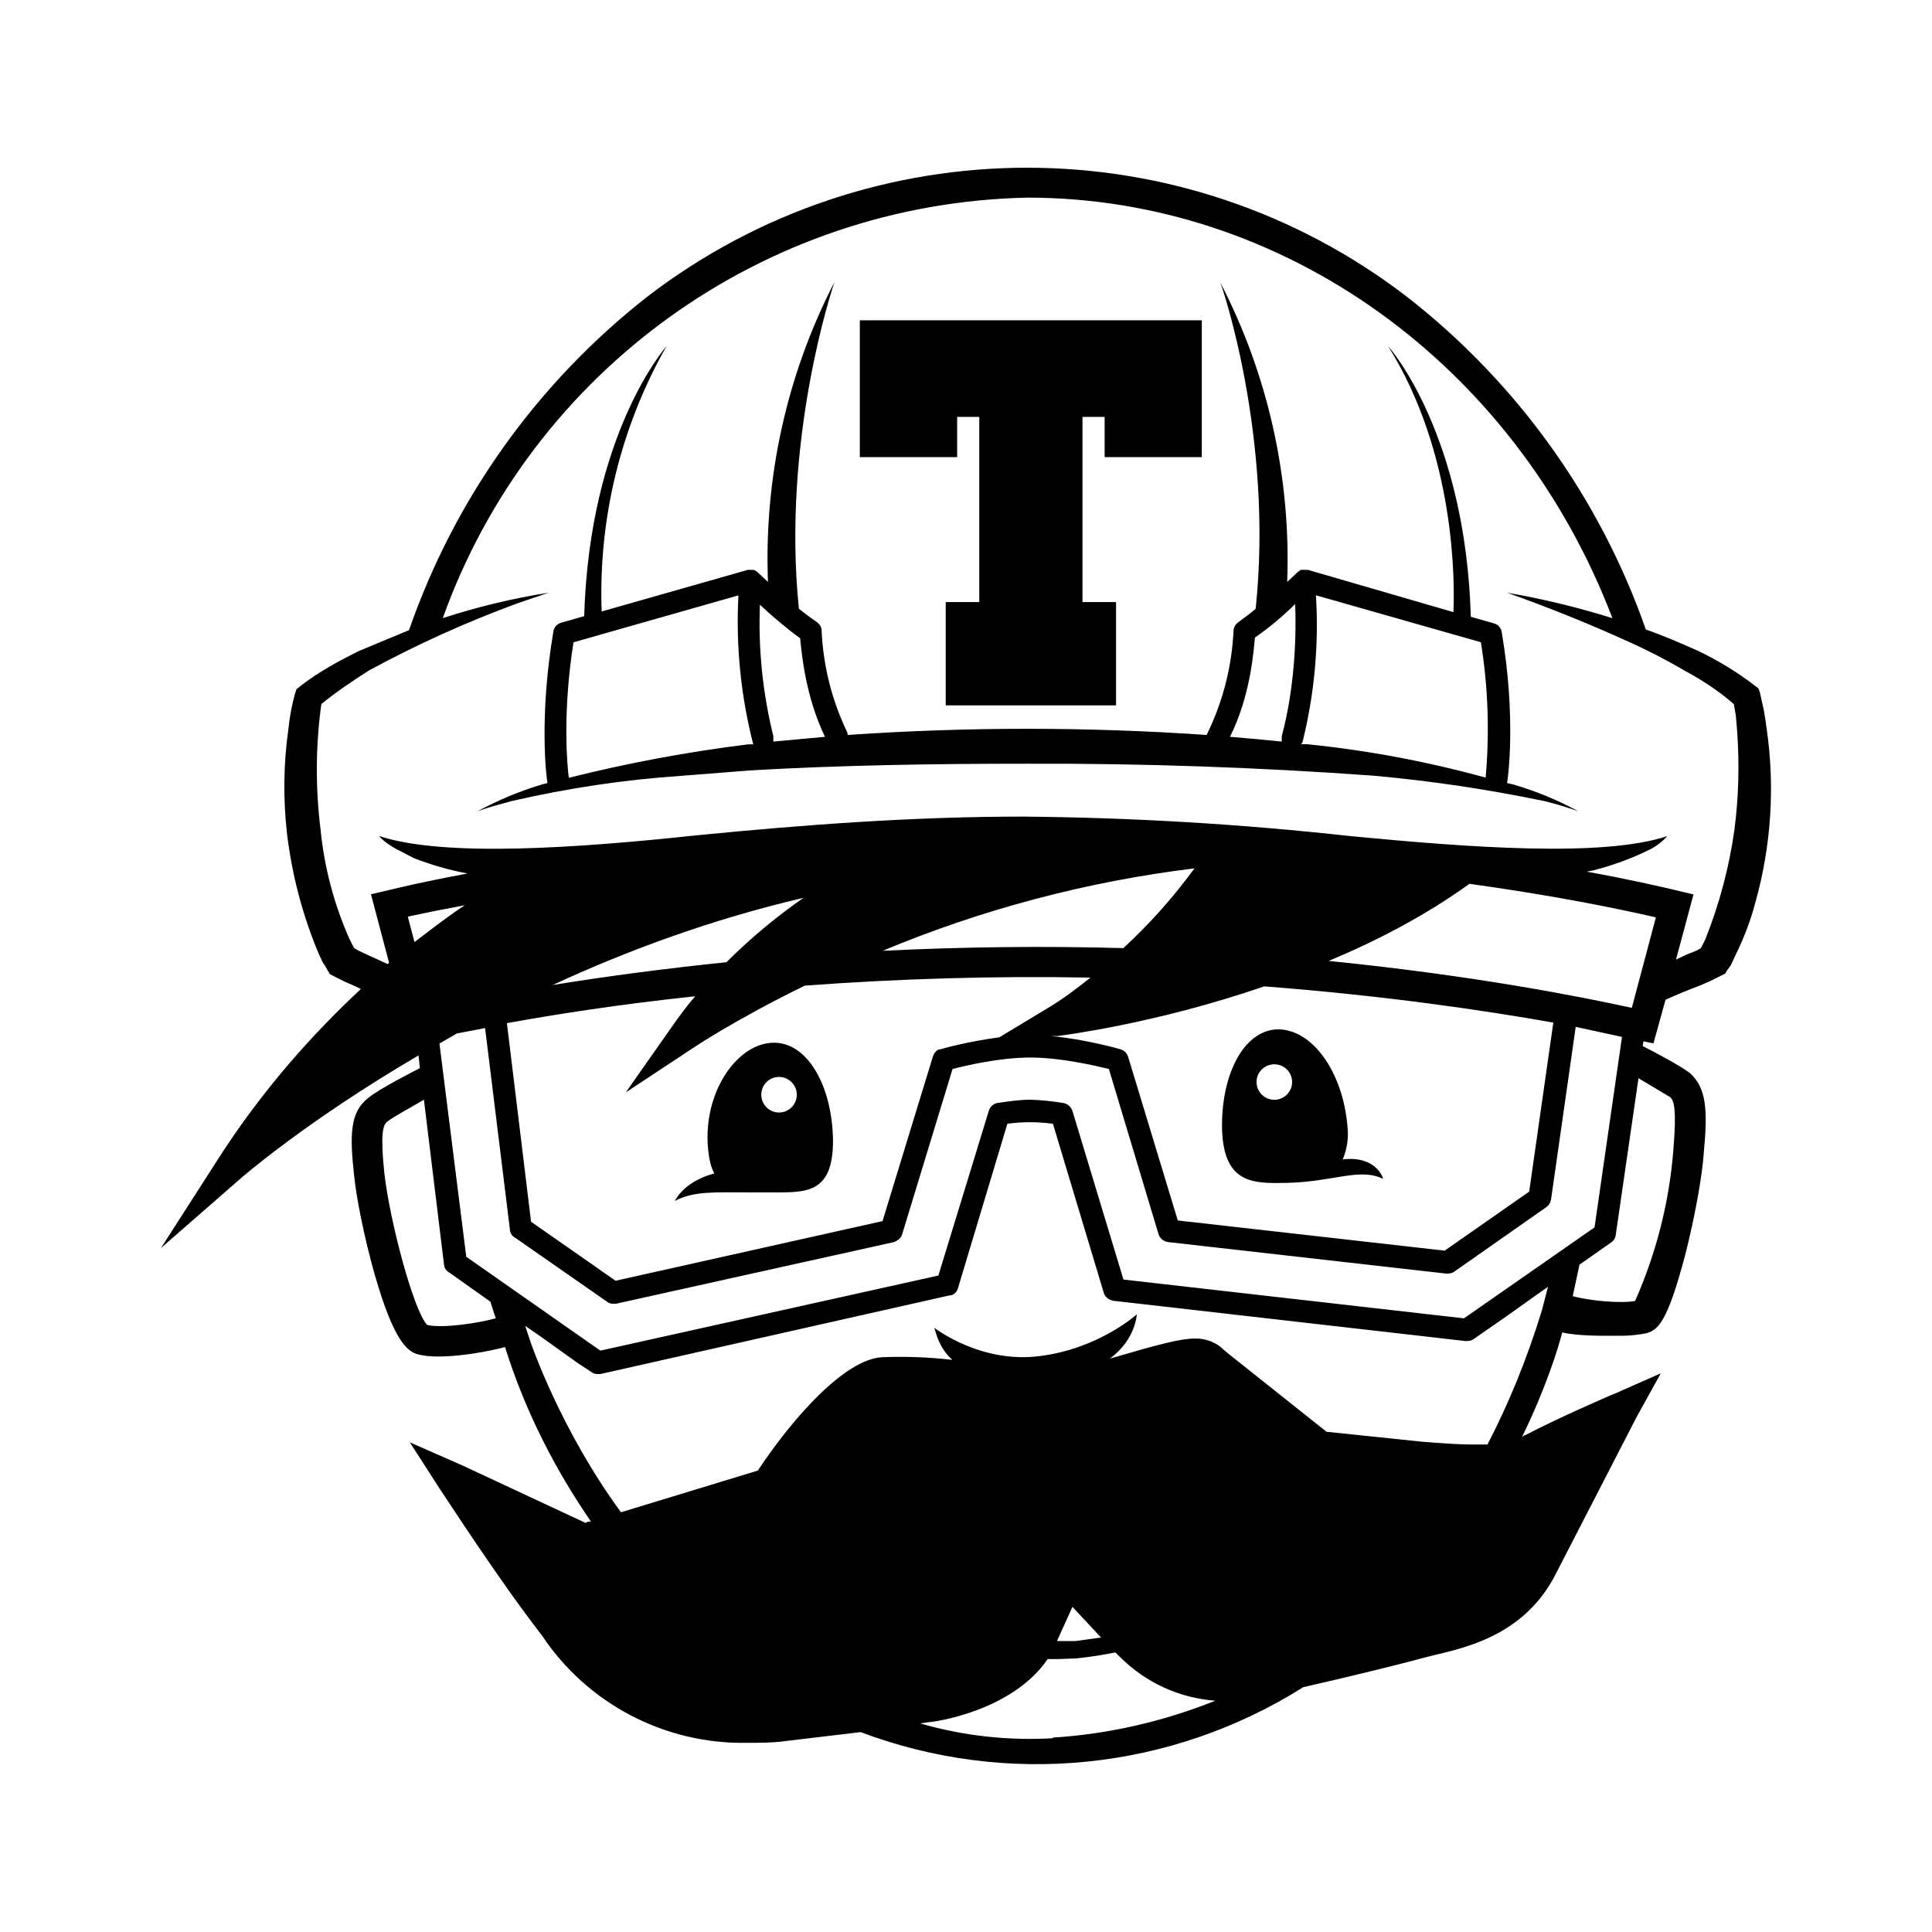 <svg version="1.1" id="master" xmlns="http://www.w3.org/2000/svg" xmlns:xlink="http://www.w3.org/1999/xlink" x="0px" y="0px" width="24px" height="24px" viewBox="0 0 24 24" enable-background="new 0 0 24 24" xml:space="preserve">
<rect fill="none" width="24" height="24"/>
<path d="M18.722,9.737V9.72c0.008-0.033,0.116-0.792-0.067-1.867c-0.007-0.05-0.043-0.093-0.092-0.108l-0.292-0.083c-0.065-2.258-0.999-3.333-1.024-3.357c0.833,1.333,0.825,2.924,0.808,3.299l-1.808-0.525h-0.032c-0.012-0.001-0.022-0.001-0.034,0h-0.024l-0.008,0.008l-0.025,0.017l-0.009,0.008l-0.125,0.117c0.048-1.292-0.238-2.576-0.833-3.724c0.025,0.05,0.666,1.941,0.441,4.058c-0.069,0.059-0.142,0.114-0.216,0.167c-0.036,0.025-0.058,0.065-0.059,0.108c-0.021,0.449-0.135,0.889-0.334,1.292c-1.484-0.102-2.972-0.102-4.457,0l-0.008-0.034c-0.188-0.391-0.296-0.816-0.317-1.25c0-0.05-0.017-0.083-0.058-0.117c-0.078-0.052-0.152-0.108-0.225-0.167c-0.216-2.116,0.425-4.008,0.442-4.058C9.773,4.654,9.49,5.937,9.54,7.229L9.415,7.112L9.407,7.104L9.382,7.087L9.357,7.079H9.324H9.29L7.474,7.596C7.432,6.442,7.711,5.3,8.282,4.296c-0.025,0.034-0.958,1.1-1.025,3.358L6.966,7.737C6.917,7.753,6.881,7.795,6.874,7.846C6.691,8.929,6.791,9.679,6.799,9.711v0.017L6.732,9.745c-0.277,0.083-0.545,0.195-0.8,0.333c0.133-0.05,0.267-0.083,0.417-0.125c0.698-0.162,1.409-0.268,2.124-0.316l0.85-0.067c1.149-0.066,2.291-0.083,3.44-0.083c1.435-0.005,2.869,0.045,4.3,0.149c0.713,0.064,1.423,0.17,2.124,0.316c0.142,0.034,0.275,0.075,0.417,0.125c-0.257-0.14-0.528-0.251-0.809-0.333l-0.074-0.017V9.737z M9.298,9.246C8.546,9.339,7.801,9.478,7.066,9.662C7.049,9.537,6.982,8.878,7.124,7.979l2.049-0.583C9.14,8.018,9.202,8.642,9.357,9.246H9.298z M9.607,9.212V9.146C9.475,8.612,9.418,8.062,9.44,7.512c0.133,0.125,0.316,0.283,0.5,0.417c0.017,0.183,0.067,0.725,0.308,1.224L9.607,9.212z M15.922,9.146v0.066c-0.214-0.022-0.428-0.042-0.643-0.059c0.251-0.5,0.292-1.042,0.31-1.233c0.183-0.125,0.366-0.283,0.5-0.417C16.104,7.871,16.089,8.529,15.922,9.146z M18.463,9.662c-0.729-0.201-1.473-0.341-2.225-0.417h-0.075L16.18,9.22c0.148-0.596,0.205-1.211,0.167-1.825l2.049,0.583c0.09,0.556,0.109,1.122,0.059,1.683H18.463z M15.996,14.694c0.584-0.016,0.893-0.191,1.185-0.05c0-0.017-0.093-0.291-0.501-0.241c0.055-0.132,0.075-0.274,0.058-0.416c-0.058-0.676-0.44-1.209-0.873-1.2c-0.426,0.017-0.701,0.583-0.684,1.249C15.205,14.711,15.571,14.703,15.996,14.694z M15.83,13.221c0.122,0,0.221,0.099,0.221,0.22c0,0.122-0.099,0.221-0.221,0.221s-0.221-0.099-0.221-0.221C15.609,13.319,15.708,13.221,15.83,13.221z M9.298,14.812h0.267c0.433,0,0.783,0.033,0.783-0.643c-0.008-0.665-0.308-1.216-0.733-1.216c-0.433,0-0.85,0.559-0.825,1.233c0.009,0.175,0.034,0.3,0.083,0.391c-0.383,0.102-0.483,0.334-0.491,0.342C8.615,14.794,8.882,14.812,9.298,14.812z M9.673,13.378c0.122-0.002,0.223,0.095,0.225,0.217s-0.095,0.223-0.216,0.225l0,0c-0.122,0.003-0.223-0.095-0.225-0.217C9.455,13.48,9.551,13.38,9.673,13.378z M21.945,9.045c-0.009-0.073-0.02-0.145-0.033-0.217l-0.05-0.225l-0.017-0.05l-0.042-0.033c-0.225-0.173-0.468-0.321-0.725-0.442c-0.208-0.091-0.416-0.183-0.633-0.258c-0.571-1.634-1.602-3.069-2.967-4.133c-2.783-2.138-6.656-2.138-9.439,0c-1.363,1.068-2.39,2.505-2.958,4.141L4.458,8.087c-0.25,0.125-0.5,0.258-0.733,0.441L3.683,8.562l-0.017,0.05C3.626,8.756,3.598,8.904,3.583,9.054c-0.062,0.434-0.067,0.873-0.017,1.308c0.062,0.51,0.193,1.009,0.392,1.483l0.05,0.108l0.033,0.05l0.033,0.059L4.1,12.103l0.05,0.025c0.044,0.023,0.088,0.045,0.133,0.067l0.133,0.058l0.067,0.033c-0.583,0.542-1.225,1.25-1.783,2.126L2,15.503l0.983-0.858C3,14.628,3.816,13.92,5.199,13.111l0.017,0.158c-0.083,0.042-0.524,0.267-0.649,0.376c-0.217,0.174-0.225,0.449-0.167,0.966c0.025,0.259,0.125,0.767,0.258,1.233c0.233,0.808,0.4,0.949,0.542,0.982c0.067,0.018,0.158,0.025,0.25,0.025c0.266,0,0.6-0.059,0.824-0.117c0.25,0.801,0.625,1.524,1.067,2.167c-0.025,0-0.042,0-0.067,0.017l-1.517-0.708l-0.666-0.293l0.392,0.609c0.033,0.042,0.7,1.083,1.25,1.791c0.565,0.848,1.523,1.35,2.541,1.333c0.167,0,0.333,0,0.5-0.024l0.917-0.109c1.819,0.685,3.853,0.478,5.498-0.558c0.55-0.126,1.167-0.275,1.467-0.358l0.167-0.042c0.425-0.1,1.133-0.267,1.508-1.016l1-1.941l0.3-0.542l-0.566,0.25c-0.033,0.009-0.75,0.324-1.116,0.517c-0.017,0-0.024,0.017-0.042,0.024c0.301-0.616,0.45-1.107,0.5-1.299c0.217,0.049,0.524,0.041,0.75,0.041c0.108,0,0.226-0.017,0.3-0.032c0.142-0.043,0.258-0.142,0.476-0.967c0.124-0.483,0.216-1.009,0.232-1.275c0.051-0.532,0.033-0.808-0.175-0.991c-0.108-0.083-0.417-0.25-0.583-0.333l0.008-0.059l0.125,0.025l0.15-0.542c0.14-0.063,0.281-0.122,0.424-0.175l0.134-0.058l0.134-0.067l0.05-0.025l0.024-0.042l0.043-0.058l0.024-0.05l0.05-0.108c0.098-0.2,0.176-0.41,0.233-0.625C22.003,10.507,22.051,9.77,21.945,9.045z M5.066,11.387c0.235-0.051,0.471-0.098,0.708-0.142c-0.216,0.142-0.417,0.3-0.625,0.458L5.066,11.387z M9.982,11.153c-0.3,0.208-0.633,0.475-0.958,0.8c-0.725,0.075-1.441,0.167-2.158,0.283C7.782,11.811,8.84,11.42,9.982,11.153z M8.641,12.37c-0.109,0.125-0.2,0.25-0.3,0.392L7.774,13.57l0.833-0.55c0,0,0.533-0.359,1.391-0.776c1.181-0.088,2.365-0.122,3.548-0.1c-0.166,0.133-0.341,0.266-0.524,0.375l-0.608,0.367c-0.383,0.05-0.716,0.142-0.733,0.149c-0.012,0-0.023,0.004-0.034,0.009c-0.029,0.02-0.05,0.05-0.059,0.083l-0.625,2.042l-3.316,0.741l-1.05-0.733l-0.3-2.467c0.591-0.107,1.383-0.233,2.333-0.333L8.641,12.37z M13.139,12.87c0.059-0.009,1.209-0.15,2.566-0.617c1.516,0.117,2.749,0.301,3.591,0.45l-0.3,2.1l-1.05,0.733l-3.315-0.375l-0.617-2.033c-0.013-0.044-0.047-0.078-0.091-0.092c-0.026-0.008-0.434-0.125-0.867-0.166H13.139z M14.738,10.92c-0.19,0.25-0.458,0.558-0.783,0.858c-0.997-0.028-1.994-0.016-2.99,0.033c1.239-0.517,2.541-0.861,3.874-1.024L14.738,10.92z M5.308,16.46c-0.167-0.166-0.467-1.29-0.534-1.891c-0.05-0.483-0.017-0.592,0.034-0.633c0.058-0.051,0.275-0.167,0.458-0.275l0.25,2.05c0,0.033,0.025,0.075,0.058,0.092l0.517,0.366l0.067,0.208C5.941,16.436,5.508,16.503,5.308,16.46z M13.672,20.343l-0.316,0.043H13.13l0.192-0.425l0.357,0.382H13.672z M13.08,21.593c-0.556,0.032-1.113-0.029-1.649-0.184l0.117-0.017c0.05,0,1.024-0.133,1.467-0.783h0.149l0.208-0.008c0.166-0.017,0.325-0.042,0.483-0.074l0.05,0.049c0.333,0.334,0.75,0.517,1.192,0.551c-0.643,0.258-1.334,0.416-2.018,0.458V21.593z M19.154,16.278c-0.192,0.625-0.417,1.166-0.676,1.666h-0.182c-0.2,0-0.4-0.017-0.625-0.034l-1.192-0.124l-1.216-0.967l-0.051-0.042c-0.098-0.101-0.234-0.154-0.374-0.149c-0.167,0-0.425,0.066-1.05,0.249c0.324-0.241,0.333-0.549,0.333-0.549s-0.467,0.424-1.2,0.517c-0.74,0.099-1.315-0.351-1.315-0.351c0.025,0.075,0.059,0.25,0.225,0.399c-0.29-0.034-0.583-0.045-0.875-0.033c-0.45,0.025-1.083,0.717-1.542,1.408l-1.7,0.518c-0.75-1.025-1.116-2.083-1.149-2.192L6.524,16.47l0.191,0.132l0.467,0.334l0.167,0.109c0.017,0.016,0.042,0.024,0.075,0.024h0.033l4.333-0.976c0.058,0,0.092-0.041,0.108-0.083l0.616-2.05c0.188-0.026,0.379-0.026,0.566,0l0.634,2.108c0.017,0.05,0.067,0.083,0.125,0.092l0.292,0.033l4.074,0.466c0.033,0,0.065,0,0.1-0.024l0.408-0.283l0.375-0.267l0.142-0.1L19.154,16.278z M18.188,16.377l-4.232-0.482l-0.633-2.092c-0.015-0.05-0.057-0.089-0.108-0.1c-0.138-0.023-0.276-0.038-0.417-0.042c-0.116,0-0.249,0.017-0.416,0.042c-0.049,0.014-0.087,0.051-0.1,0.1l-0.625,2.042l-4.199,0.933l-1.666-1.166l-0.333-2.649l0.217-0.125l0.35-0.067l0.308,2.5c0,0.042,0.025,0.083,0.059,0.1l1.149,0.8c0.017,0.017,0.05,0.025,0.075,0.025h0.033l3.458-0.767l0.034-0.017c0.032-0.018,0.057-0.048,0.066-0.083l0.625-2.05c0.167-0.042,0.583-0.142,0.966-0.142c0.376,0,0.8,0.1,0.976,0.142l0.616,2.05c0.018,0.059,0.066,0.091,0.116,0.1l3.458,0.392c0.033,0,0.066,0,0.1-0.024l1.143-0.801c0.03-0.021,0.052-0.054,0.059-0.091l0.307-2.149l0.575,0.125l-0.341,2.366l-1.625,1.132H18.188z M20.746,13.628c0.05,0.042,0.083,0.15,0.041,0.658c-0.051,0.647-0.212,1.281-0.475,1.875c-0.176,0.033-0.55,0-0.775-0.059l0.084-0.392l0.392-0.275c0.031-0.02,0.053-0.054,0.058-0.092l0.283-1.949L20.746,13.628z M20.271,12.52c-0.607-0.133-1.941-0.4-3.766-0.583c0.6-0.25,1.208-0.567,1.749-0.958c1.084,0.15,1.883,0.317,2.316,0.417L20.271,12.52z M21.546,10.304c-0.064,0.465-0.186,0.921-0.359,1.358l-0.041,0.083l-0.017,0.033l-0.058,0.033l-0.126,0.05L20.82,11.92l0.217-0.809c-0.438-0.108-0.881-0.203-1.325-0.283l0.083-0.017c0.249-0.063,0.488-0.152,0.718-0.267c0.075-0.041,0.143-0.095,0.199-0.158c-0.8,0.267-2.466,0.142-3.94,0c-1.347-0.149-2.702-0.23-4.058-0.242c-1.366,0-2.715,0.1-4.065,0.233c-1.475,0.158-3.133,0.275-3.941,0.008c0.058,0.066,0.133,0.117,0.208,0.158l0.225,0.117c0.216,0.084,0.439,0.148,0.667,0.191c-0.725,0.134-1.15,0.25-1.2,0.258l0.225,0.85l-0.017,0.017L4.583,11.87l-0.125-0.059l-0.059-0.033l-0.017-0.033l-0.042-0.083c-0.191-0.431-0.312-0.89-0.358-1.358C3.918,9.786,3.92,9.262,3.992,8.746c0.183-0.15,0.383-0.284,0.591-0.417c0.593-0.322,1.208-0.6,1.841-0.833l0.391-0.133C6.369,7.433,5.929,7.539,5.5,7.679C6.604,4.6,9.494,2.522,12.764,2.455c3.167,0,6.057,2.058,7.266,5.224c-0.43-0.134-0.865-0.24-1.308-0.316c0.511,0.181,1.014,0.384,1.507,0.608c0.242,0.108,0.483,0.233,0.709,0.366c0.217,0.117,0.417,0.25,0.6,0.409l0.025,0.142l0.017,0.2C21.608,9.492,21.599,9.9,21.546,10.304L21.546,10.304z M11.881,5.679h-1.2v-1.7h4.248v1.7h-1.207v-0.5h-0.275v2.3h0.417v1.283h-2.116V7.479h0.417v-2.3H11.89v0.5H11.881z"/>
</svg>
